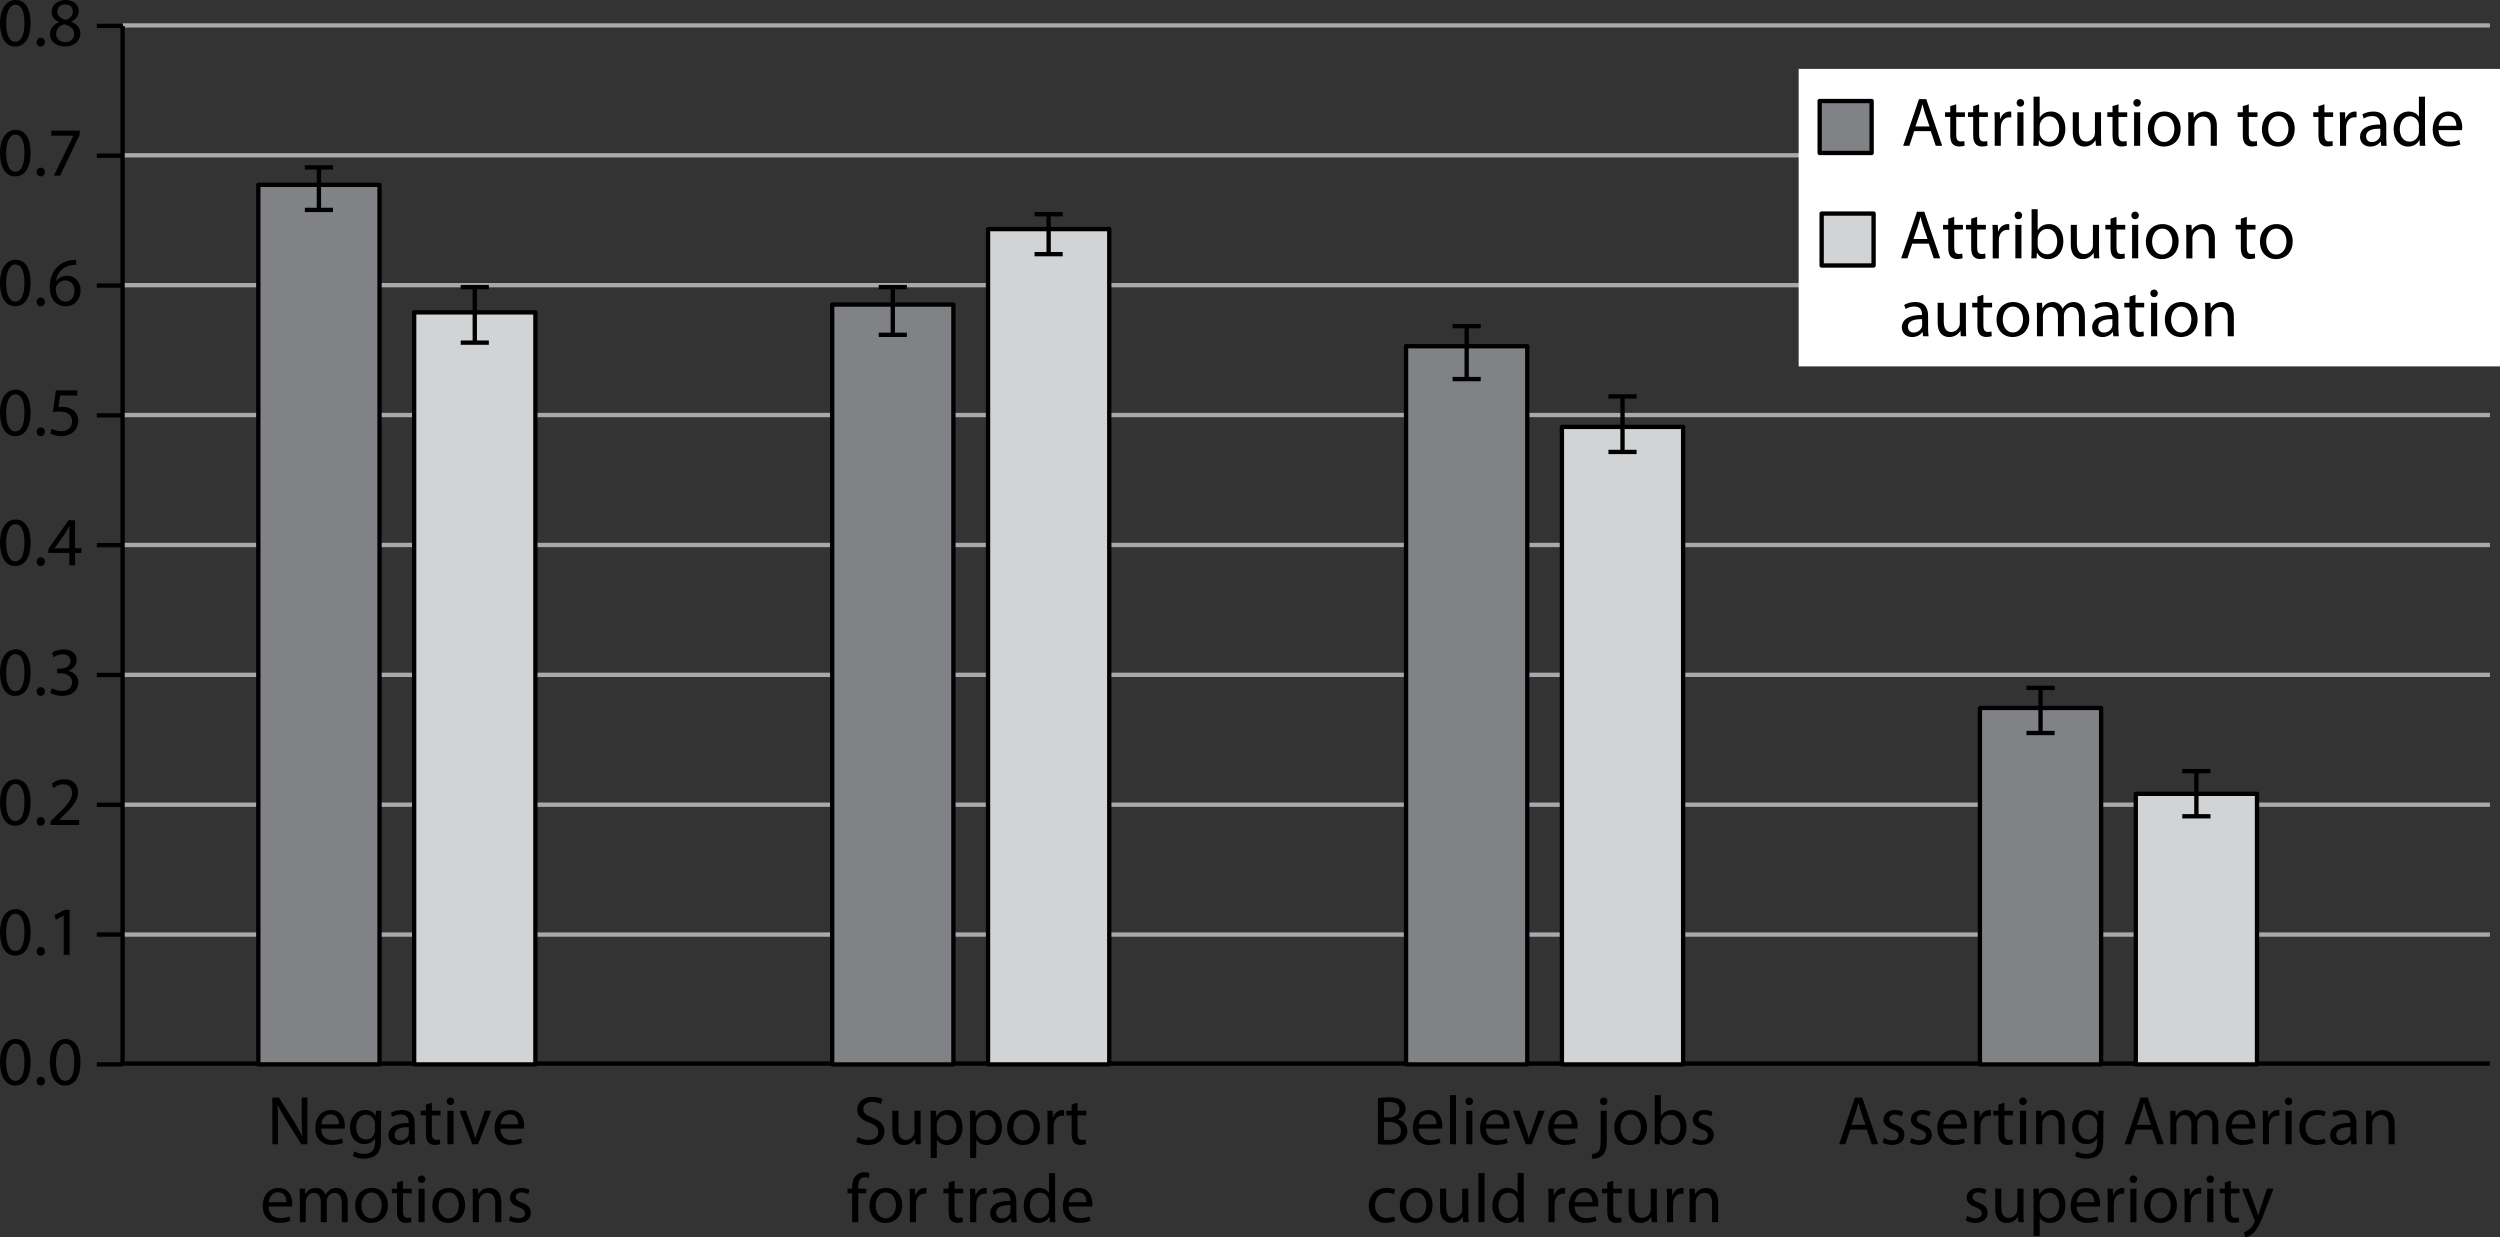 <svg xmlns="http://www.w3.org/2000/svg" xmlns:xlink="http://www.w3.org/1999/xlink" version="1.1" x="0px" y="0px" width="288.739px" height="142.916px" viewBox="0 0 288.739 142.916" enable-background="new 0 0 288.739 142.916" xml:space="preserve">
<rect x="0" y="0" width="288.739" height="142.916" fill="#333333" stroke="none"/>
<g id="wide" display="none">
</g>
<g id="text_column">
</g>
<g id="art">
	
		<line fill="none" stroke="#A7A9AC" stroke-width="0.5" stroke-linejoin="round" stroke-miterlimit="10" x1="14.182" y1="2.934" x2="287.573" y2="2.934"/>
	
		<line fill="none" stroke="#A7A9AC" stroke-width="0.5" stroke-linejoin="round" stroke-miterlimit="10" x1="14.182" y1="17.935" x2="287.573" y2="17.935"/>
	
		<line fill="none" stroke="#A7A9AC" stroke-width="0.5" stroke-linejoin="round" stroke-miterlimit="10" x1="14.182" y1="32.936" x2="287.573" y2="32.936"/>
	
		<line fill="none" stroke="#A7A9AC" stroke-width="0.5" stroke-linejoin="round" stroke-miterlimit="10" x1="14.182" y1="107.941" x2="287.573" y2="107.941"/>
	<rect x="207.738" y="7.957" fill="#FFFFFF" width="81.001" height="34.359"/>
	<g>
		<path d="M1.728,5.373C0.712,5.373,0.016,4.422,0,2.702C0,0.951,0.76,0,1.815,0c1.087,0,1.719,0.976,1.719,2.631    c0,1.767-0.664,2.742-1.799,2.742H1.728z M1.767,4.829c0.712,0,1.056-0.839,1.056-2.167c0-1.279-0.32-2.118-1.056-2.118    c-0.64,0-1.055,0.815-1.055,2.118c-0.016,1.352,0.4,2.167,1.047,2.167H1.767z"/>
		<path d="M4.696,5.373c-0.272,0-0.463-0.216-0.463-0.504c0-0.287,0.2-0.504,0.479-0.504s0.472,0.208,0.472,0.504    c0,0.288-0.192,0.504-0.479,0.504H4.696z"/>
		<path d="M7.575,0c1.007,0,1.519,0.624,1.519,1.279c0,0.439-0.224,0.92-0.864,1.216v0.023c0.648,0.256,1.048,0.72,1.048,1.344    c0,0.911-0.776,1.511-1.767,1.511c-1.087,0-1.743-0.64-1.743-1.399c0-0.655,0.392-1.127,1.023-1.399V2.551    C6.208,2.279,5.96,1.831,5.96,1.383C5.96,0.56,6.655,0,7.567,0H7.575z M7.527,4.861c0.632,0,1.04-0.392,1.04-0.928    c0-0.623-0.439-0.936-1.144-1.135C6.815,2.975,6.488,3.382,6.488,3.878c-0.024,0.52,0.375,0.983,1.031,0.983H7.527z M7.535,0.504    c-0.584,0-0.904,0.384-0.904,0.831c-0.008,0.521,0.392,0.8,0.992,0.96c0.448-0.152,0.792-0.472,0.792-0.943    c0-0.416-0.248-0.848-0.872-0.848H7.535z"/>
		<path d="M1.728,20.373c-1.016,0-1.711-0.951-1.728-2.671C0,15.951,0.76,15,1.815,15c1.087,0,1.719,0.976,1.719,2.631    c0,1.767-0.664,2.742-1.799,2.742H1.728z M1.767,19.829c0.712,0,1.056-0.839,1.056-2.167c0-1.279-0.32-2.118-1.056-2.118    c-0.64,0-1.055,0.815-1.055,2.118c-0.016,1.352,0.4,2.167,1.047,2.167H1.767z"/>
		<path d="M4.696,20.373c-0.272,0-0.463-0.216-0.463-0.504c0-0.287,0.2-0.504,0.479-0.504s0.472,0.208,0.472,0.504    c0,0.288-0.192,0.504-0.479,0.504H4.696z"/>
		<path d="M9.206,15.088v0.464l-2.263,4.733h-0.72l2.247-4.598v-0.016H5.928v-0.584H9.206z"/>
		<path d="M1.728,35.373c-1.016,0-1.711-0.951-1.728-2.671C0,30.951,0.76,30,1.815,30c1.087,0,1.719,0.976,1.719,2.631    c0,1.767-0.664,2.742-1.799,2.742H1.728z M1.767,34.829c0.712,0,1.056-0.839,1.056-2.167c0-1.279-0.32-2.118-1.056-2.118    c-0.64,0-1.055,0.815-1.055,2.118c-0.016,1.352,0.4,2.167,1.047,2.167H1.767z"/>
		<path d="M4.696,35.373c-0.272,0-0.463-0.216-0.463-0.504c0-0.287,0.2-0.504,0.479-0.504s0.472,0.208,0.472,0.504    c0,0.288-0.192,0.504-0.479,0.504H4.696z"/>
		<path d="M8.798,30.584c-0.144-0.008-0.328,0.008-0.528,0.04C7.159,30.8,6.583,31.6,6.464,32.463h0.016    c0.248-0.336,0.688-0.607,1.264-0.607c0.919,0,1.567,0.671,1.567,1.679c0,0.959-0.647,1.839-1.735,1.839    c-1.104,0-1.831-0.863-1.831-2.215c0-1.023,0.36-1.831,0.879-2.343c0.432-0.424,1.007-0.688,1.663-0.768    c0.208-0.032,0.384-0.04,0.512-0.04V30.584z M7.591,34.829c0.6,0,1.008-0.503,1.008-1.247c0-0.743-0.424-1.191-1.072-1.191    c-0.423,0-0.823,0.256-1.015,0.64c-0.04,0.08-0.072,0.176-0.072,0.304c0.008,0.855,0.408,1.495,1.144,1.495H7.591z"/>
		<path d="M1.728,50.373c-1.016,0-1.711-0.951-1.728-2.671C0,45.951,0.76,45,1.815,45c1.087,0,1.719,0.976,1.719,2.631    c0,1.767-0.664,2.742-1.799,2.742H1.728z M1.767,49.829c0.712,0,1.056-0.839,1.056-2.167c0-1.279-0.32-2.118-1.056-2.118    c-0.64,0-1.055,0.815-1.055,2.118c-0.016,1.352,0.4,2.167,1.047,2.167H1.767z"/>
		<path d="M4.696,50.373c-0.272,0-0.463-0.216-0.463-0.504c0-0.287,0.2-0.504,0.479-0.504s0.472,0.208,0.472,0.504    c0,0.288-0.192,0.504-0.479,0.504H4.696z"/>
		<path d="M8.934,45.68H6.951l-0.2,1.335c0.12-0.016,0.232-0.031,0.424-0.031c0.408,0,0.799,0.088,1.119,0.279    c0.408,0.224,0.744,0.68,0.744,1.335c0,1.016-0.808,1.775-1.935,1.775c-0.568,0-1.04-0.16-1.295-0.319l0.176-0.536    c0.216,0.128,0.64,0.288,1.12,0.288c0.655,0,1.231-0.432,1.223-1.136c0-0.663-0.456-1.144-1.487-1.144    c-0.304,0-0.536,0.024-0.728,0.057l0.336-2.495h2.486V45.68z"/>
		<path d="M1.728,65.373c-1.016,0-1.711-0.951-1.728-2.671C0,60.951,0.76,60,1.815,60c1.087,0,1.719,0.976,1.719,2.631    c0,1.767-0.664,2.742-1.799,2.742H1.728z M1.767,64.829c0.712,0,1.056-0.839,1.056-2.167c0-1.279-0.32-2.118-1.056-2.118    c-0.64,0-1.055,0.815-1.055,2.118c-0.016,1.352,0.4,2.167,1.047,2.167H1.767z"/>
		<path d="M4.696,65.373c-0.272,0-0.463-0.216-0.463-0.504c0-0.287,0.2-0.504,0.479-0.504s0.472,0.208,0.472,0.504    c0,0.288-0.192,0.504-0.479,0.504H4.696z"/>
		<path d="M8.007,65.285v-1.423H5.592v-0.456l2.318-3.318h0.76v3.23h0.728v0.544H8.67v1.423H8.007z M8.007,63.318v-1.735    c0-0.271,0.008-0.544,0.024-0.815H8.007c-0.16,0.304-0.288,0.527-0.432,0.768l-1.271,1.768v0.016H8.007z"/>
		<path d="M1.728,80.373c-1.016,0-1.711-0.951-1.728-2.671C0,75.951,0.76,75,1.815,75c1.087,0,1.719,0.976,1.719,2.631    c0,1.767-0.664,2.742-1.799,2.742H1.728z M1.767,79.829c0.712,0,1.056-0.839,1.056-2.167c0-1.279-0.32-2.118-1.056-2.118    c-0.64,0-1.055,0.815-1.055,2.118c-0.016,1.352,0.4,2.167,1.047,2.167H1.767z"/>
		<path d="M4.696,80.373c-0.272,0-0.463-0.216-0.463-0.504c0-0.287,0.2-0.504,0.479-0.504s0.472,0.208,0.472,0.504    c0,0.288-0.192,0.504-0.479,0.504H4.696z"/>
		<path d="M6,79.485c0.2,0.12,0.655,0.32,1.151,0.32c0.896,0,1.183-0.568,1.175-1.008c-0.008-0.728-0.664-1.039-1.343-1.039H6.592    V77.23h0.392c0.512,0,1.159-0.264,1.159-0.879c0-0.416-0.264-0.784-0.911-0.784c-0.416,0-0.816,0.185-1.04,0.344L6,75.399    C6.28,75.2,6.808,75,7.367,75c1.023,0,1.487,0.607,1.487,1.239c0,0.544-0.328,1-0.959,1.231v0.016    c0.64,0.12,1.159,0.6,1.159,1.328c0,0.831-0.656,1.559-1.895,1.559c-0.583,0-1.095-0.184-1.351-0.352L6,79.485z"/>
		<path d="M1.728,95.373c-1.016,0-1.711-0.951-1.728-2.671C0,90.951,0.76,90,1.815,90c1.087,0,1.719,0.976,1.719,2.631    c0,1.767-0.664,2.742-1.799,2.742H1.728z M1.767,94.829c0.712,0,1.056-0.839,1.056-2.167c0-1.279-0.32-2.118-1.056-2.118    c-0.64,0-1.055,0.815-1.055,2.118c-0.016,1.352,0.4,2.167,1.047,2.167H1.767z"/>
		<path d="M4.696,95.373c-0.272,0-0.463-0.216-0.463-0.504c0-0.287,0.2-0.504,0.479-0.504s0.472,0.208,0.472,0.504    c0,0.288-0.192,0.504-0.479,0.504H4.696z"/>
		<path d="M5.832,95.285v-0.432l0.552-0.536c1.327-1.263,1.935-1.935,1.935-2.718c0-0.528-0.248-1.016-1.023-1.016    c-0.472,0-0.863,0.239-1.103,0.439l-0.224-0.496C6.32,90.232,6.839,90,7.439,90c1.111,0,1.583,0.768,1.583,1.512    c0,0.959-0.696,1.734-1.791,2.79l-0.408,0.384v0.016H9.15v0.584H5.832z"/>
		<path d="M1.728,110.373c-1.016,0-1.711-0.951-1.728-2.671C0,105.951,0.76,105,1.815,105c1.087,0,1.719,0.976,1.719,2.631    c0,1.767-0.664,2.742-1.799,2.742H1.728z M1.767,109.829c0.712,0,1.056-0.839,1.056-2.167c0-1.279-0.32-2.118-1.056-2.118    c-0.64,0-1.055,0.815-1.055,2.118c-0.016,1.352,0.4,2.167,1.047,2.167H1.767z"/>
		<path d="M4.696,110.373c-0.272,0-0.463-0.216-0.463-0.504c0-0.287,0.2-0.504,0.479-0.504s0.472,0.208,0.472,0.504    c0,0.288-0.192,0.504-0.479,0.504H4.696z"/>
		<path d="M7.359,105.744H7.343l-0.904,0.487l-0.136-0.536l1.135-0.607h0.6v5.197H7.359V105.744z"/>
		<path d="M1.728,125.373c-1.016,0-1.711-0.951-1.728-2.671C0,120.951,0.76,120,1.815,120c1.087,0,1.719,0.976,1.719,2.631    c0,1.767-0.664,2.742-1.799,2.742H1.728z M1.767,124.829c0.712,0,1.056-0.839,1.056-2.167c0-1.279-0.32-2.118-1.056-2.118    c-0.64,0-1.055,0.815-1.055,2.118c-0.016,1.352,0.4,2.167,1.047,2.167H1.767z"/>
		<path d="M4.696,125.373c-0.272,0-0.463-0.216-0.463-0.504c0-0.287,0.2-0.504,0.479-0.504s0.472,0.208,0.472,0.504    c0,0.288-0.192,0.504-0.479,0.504H4.696z"/>
		<path d="M7.487,125.373c-1.016,0-1.711-0.951-1.728-2.671c0-1.751,0.76-2.702,1.815-2.702c1.087,0,1.719,0.976,1.719,2.631    c0,1.767-0.664,2.742-1.799,2.742H7.487z M7.527,124.829c0.712,0,1.056-0.839,1.056-2.167c0-1.279-0.32-2.118-1.056-2.118    c-0.64,0-1.055,0.815-1.055,2.118c-0.016,1.352,0.4,2.167,1.047,2.167H7.527z"/>
	</g>
	
		<line fill="none" stroke="#A7A9AC" stroke-width="0.5" stroke-linejoin="round" stroke-miterlimit="10" x1="14.182" y1="47.937" x2="287.573" y2="47.937"/>
	
		<line fill="none" stroke="#A7A9AC" stroke-width="0.5" stroke-linejoin="round" stroke-miterlimit="10" x1="14.182" y1="77.939" x2="287.573" y2="77.939"/>
	
		<line fill="none" stroke="#A7A9AC" stroke-width="0.5" stroke-linejoin="round" stroke-miterlimit="10" x1="14.182" y1="92.94" x2="287.573" y2="92.94"/>
	
		<line fill="none" stroke="#A7A9AC" stroke-width="0.5" stroke-linejoin="round" stroke-miterlimit="10" x1="14.182" y1="62.938" x2="287.573" y2="62.938"/>
	
		<line fill="none" stroke="#000000" stroke-width="0.5" stroke-linejoin="round" stroke-miterlimit="10" x1="14.182" y1="122.84" x2="287.573" y2="122.84"/>
	
		<line fill="none" stroke="#000000" stroke-width="0.5" stroke-linejoin="round" stroke-miterlimit="10" x1="14.157" y1="122.934" x2="14.157" y2="2.994"/>
	<g>
		<path d="M31.454,132.157v-5.389h0.768l1.719,2.727c0.392,0.632,0.711,1.199,0.959,1.751l0.024-0.008    c-0.064-0.72-0.08-1.375-0.08-2.207v-2.263H35.5v5.389h-0.703l-1.711-2.734c-0.376-0.6-0.736-1.215-1-1.799l-0.024,0.008    c0.04,0.68,0.048,1.327,0.048,2.223v2.303H31.454z"/>
		<path d="M37.093,130.35c0.016,0.943,0.616,1.335,1.319,1.335c0.504,0,0.815-0.088,1.071-0.2l0.128,0.503    c-0.248,0.112-0.68,0.248-1.295,0.248c-1.184,0-1.903-0.792-1.903-1.951c0-1.167,0.696-2.087,1.823-2.087    c1.263,0,1.591,1.112,1.591,1.823c0,0.144-0.008,0.248-0.024,0.328H37.093z M39.148,129.847c0.008-0.448-0.184-1.144-0.967-1.144    c-0.72,0-1.023,0.656-1.08,1.144H39.148z"/>
		<path d="M44.012,131.589c0,0.896-0.184,1.432-0.552,1.775c-0.384,0.344-0.928,0.463-1.416,0.463c-0.463,0-0.975-0.112-1.287-0.32    l0.176-0.543c0.256,0.168,0.656,0.312,1.135,0.312c0.72,0,1.248-0.376,1.248-1.359v-0.424H43.3    c-0.208,0.36-0.631,0.647-1.231,0.647c-0.959,0-1.647-0.815-1.647-1.895c0-1.311,0.855-2.047,1.751-2.047    c0.672,0,1.032,0.344,1.208,0.672h0.016l0.024-0.583h0.624c-0.024,0.271-0.032,0.591-0.032,1.055V131.589z M43.309,129.807    c0-0.112-0.008-0.216-0.04-0.312c-0.128-0.416-0.464-0.751-0.983-0.751c-0.672,0-1.151,0.568-1.151,1.471    c0,0.751,0.392,1.391,1.143,1.391c0.44,0,0.832-0.272,0.976-0.728c0.04-0.112,0.056-0.248,0.056-0.376V129.807z"/>
		<path d="M47.9,131.23c0,0.335,0.016,0.664,0.056,0.927h-0.632l-0.064-0.488h-0.024c-0.208,0.304-0.631,0.576-1.183,0.576    c-0.784,0-1.184-0.552-1.184-1.111c0-0.936,0.832-1.447,2.327-1.439v-0.08c0-0.32-0.088-0.904-0.879-0.896    c-0.368,0-0.744,0.104-1.016,0.288l-0.16-0.472c0.32-0.2,0.792-0.336,1.279-0.336c1.191,0,1.479,0.808,1.479,1.583V131.23z     M47.212,130.182c-0.768-0.016-1.639,0.12-1.639,0.872c0,0.464,0.304,0.672,0.656,0.672c0.512,0,0.839-0.32,0.951-0.648    c0.024-0.072,0.032-0.152,0.032-0.224V130.182z"/>
		<path d="M49.877,127.36v0.928h1.007v0.536h-1.007v2.079c0,0.48,0.136,0.751,0.528,0.751c0.192,0,0.304-0.016,0.408-0.048    l0.032,0.536c-0.136,0.048-0.352,0.096-0.624,0.096c-0.328,0-0.591-0.112-0.759-0.296c-0.192-0.216-0.272-0.56-0.272-1.016v-2.103    h-0.6v-0.536h0.6v-0.712L49.877,127.36z"/>
		<path d="M52.013,127.632c-0.256,0-0.424-0.2-0.424-0.432c0-0.248,0.176-0.439,0.44-0.439c0.256,0,0.432,0.192,0.432,0.439    c0,0.232-0.168,0.432-0.44,0.432H52.013z M51.677,132.157v-3.87h0.704v3.87H51.677z"/>
		<path d="M53.821,128.288l0.76,2.167c0.128,0.36,0.232,0.68,0.312,1h0.024c0.088-0.32,0.2-0.64,0.328-1l0.751-2.167h0.736    l-1.52,3.87h-0.671l-1.471-3.87H53.821z"/>
		<path d="M57.797,130.35c0.016,0.943,0.616,1.335,1.319,1.335c0.504,0,0.815-0.088,1.071-0.2l0.128,0.503    c-0.248,0.112-0.68,0.248-1.295,0.248c-1.184,0-1.903-0.792-1.903-1.951c0-1.167,0.696-2.087,1.823-2.087    c1.263,0,1.591,1.112,1.591,1.823c0,0.144-0.008,0.248-0.024,0.328H57.797z M59.852,129.847c0.008-0.448-0.184-1.144-0.967-1.144    c-0.72,0-1.023,0.656-1.08,1.144H59.852z"/>
		<path d="M31.022,139.35c0.016,0.943,0.616,1.335,1.319,1.335c0.504,0,0.815-0.088,1.071-0.2l0.128,0.503    c-0.248,0.112-0.68,0.248-1.295,0.248c-1.183,0-1.903-0.792-1.903-1.951c0-1.167,0.696-2.087,1.823-2.087    c1.263,0,1.591,1.112,1.591,1.823c0,0.144-0.008,0.248-0.024,0.328H31.022z M33.077,138.846c0.008-0.448-0.184-1.144-0.968-1.144    c-0.72,0-1.023,0.656-1.079,1.144H33.077z"/>
		<path d="M34.63,138.334c0-0.408-0.016-0.728-0.032-1.047h0.615l0.032,0.624h0.024c0.216-0.368,0.576-0.712,1.224-0.712    c0.52,0,0.919,0.32,1.087,0.776h0.016c0.12-0.224,0.28-0.384,0.439-0.504c0.232-0.176,0.48-0.272,0.848-0.272    c0.52,0,1.279,0.336,1.279,1.679v2.279h-0.688v-2.191c0-0.751-0.28-1.191-0.84-1.191c-0.408,0-0.711,0.296-0.839,0.632    c-0.032,0.104-0.056,0.232-0.056,0.352v2.399h-0.688v-2.327c0-0.616-0.272-1.056-0.808-1.056c-0.432,0-0.76,0.352-0.872,0.704    c-0.04,0.104-0.056,0.224-0.056,0.344v2.334H34.63V138.334z"/>
		<path d="M42.877,141.245c-1.04,0-1.855-0.768-1.855-1.991c0-1.295,0.855-2.055,1.919-2.055c1.111,0,1.863,0.808,1.863,1.983    c0,1.439-1,2.063-1.919,2.063H42.877z M42.909,140.717c0.671,0,1.175-0.631,1.175-1.511c0-0.656-0.328-1.479-1.159-1.479    c-0.824,0-1.184,0.768-1.184,1.503c0,0.847,0.479,1.487,1.159,1.487H42.909z"/>
		<path d="M46.541,136.36v0.927h1.007v0.536h-1.007v2.079c0,0.48,0.136,0.751,0.528,0.751c0.192,0,0.304-0.016,0.408-0.048    l0.032,0.536c-0.136,0.048-0.352,0.096-0.624,0.096c-0.328,0-0.591-0.112-0.759-0.296c-0.192-0.216-0.272-0.56-0.272-1.016v-2.103    h-0.6v-0.536h0.6v-0.712L46.541,136.36z"/>
		<path d="M48.677,136.631c-0.256,0-0.424-0.2-0.424-0.432c0-0.248,0.176-0.439,0.44-0.439c0.256,0,0.432,0.192,0.432,0.439    c0,0.232-0.168,0.432-0.44,0.432H48.677z M48.341,141.157v-3.87h0.704v3.87H48.341z"/>
		<path d="M51.789,141.245c-1.039,0-1.855-0.768-1.855-1.991c0-1.295,0.855-2.055,1.919-2.055c1.111,0,1.863,0.808,1.863,1.983    c0,1.439-1,2.063-1.919,2.063H51.789z M51.821,140.717c0.671,0,1.175-0.631,1.175-1.511c0-0.656-0.328-1.479-1.16-1.479    c-0.823,0-1.183,0.768-1.183,1.503c0,0.847,0.48,1.487,1.159,1.487H51.821z"/>
		<path d="M54.605,138.334c0-0.408-0.008-0.728-0.032-1.047h0.624l0.04,0.631h0.016c0.192-0.36,0.64-0.72,1.279-0.72    c0.536,0,1.367,0.32,1.367,1.647v2.311h-0.704v-2.231c0-0.624-0.232-1.151-0.896-1.151c-0.456,0-0.815,0.328-0.943,0.72    c-0.032,0.088-0.048,0.216-0.048,0.328v2.334h-0.704V138.334z"/>
		<path d="M58.95,140.437c0.216,0.128,0.583,0.272,0.936,0.272c0.503,0,0.744-0.248,0.744-0.576c0-0.336-0.2-0.512-0.712-0.704    c-0.704-0.256-1.031-0.64-1.031-1.095c0-0.624,0.512-1.136,1.335-1.136c0.392,0,0.735,0.104,0.943,0.24l-0.168,0.503    c-0.152-0.088-0.432-0.224-0.792-0.224c-0.416,0-0.64,0.24-0.64,0.527c0,0.32,0.224,0.464,0.728,0.664    c0.664,0.248,1.015,0.583,1.015,1.159c0,0.688-0.536,1.167-1.439,1.167c-0.424,0-0.815-0.112-1.087-0.272L58.95,140.437z"/>
	</g>
	
		<rect x="210.392" y="24.667" fill="#D1D3D4" stroke="#000000" stroke-width="0.5" stroke-linejoin="round" stroke-miterlimit="10" width="6" height="5.999"/>
	<g>
		<path d="M221.084,15.145l-0.559,1.695h-0.721l1.832-5.389h0.84l1.838,5.389h-0.743l-0.575-1.695H221.084z M222.852,14.602    l-0.535-1.551c-0.112-0.352-0.192-0.671-0.272-0.983h-0.024c-0.071,0.312-0.159,0.647-0.264,0.976l-0.527,1.559H222.852z"/>
		<path d="M225.933,12.043v0.927h1.007v0.536h-1.007v2.079c0,0.48,0.136,0.751,0.528,0.751c0.191,0,0.303-0.016,0.407-0.048    l0.032,0.536c-0.137,0.048-0.352,0.096-0.624,0.096c-0.327,0-0.591-0.112-0.759-0.296c-0.192-0.216-0.272-0.56-0.272-1.016v-2.103    h-0.6V12.97h0.6v-0.711L225.933,12.043z"/>
		<path d="M228.581,12.043v0.927h1.008v0.536h-1.008v2.079c0,0.48,0.137,0.751,0.528,0.751c0.192,0,0.304-0.016,0.407-0.048    l0.033,0.536c-0.137,0.048-0.353,0.096-0.625,0.096c-0.327,0-0.592-0.112-0.759-0.296c-0.192-0.216-0.272-0.56-0.272-1.016v-2.103    h-0.6V12.97h0.6v-0.711L228.581,12.043z"/>
		<path d="M230.381,14.178c0-0.456-0.008-0.848-0.031-1.208h0.615l0.031,0.76h0.024c0.177-0.52,0.608-0.848,1.079-0.848    c0.072,0,0.129,0.008,0.192,0.016v0.664c-0.071-0.008-0.144-0.016-0.239-0.016c-0.496,0-0.848,0.375-0.943,0.896    c-0.017,0.104-0.025,0.216-0.025,0.328v2.071h-0.703V14.178z"/>
		<path d="M233.333,12.315c-0.256,0-0.424-0.2-0.424-0.432c0-0.248,0.177-0.44,0.44-0.44c0.256,0,0.432,0.192,0.432,0.44    c0,0.231-0.168,0.432-0.439,0.432H233.333z M232.998,16.84v-3.87h0.704v3.87H232.998z"/>
		<path d="M234.87,11.164h0.703v2.422h0.016c0.248-0.432,0.696-0.704,1.32-0.704c0.959,0,1.631,0.8,1.631,1.967    c0,1.391-0.88,2.079-1.743,2.079c-0.56,0-0.999-0.216-1.296-0.728h-0.016l-0.04,0.64h-0.607c0.024-0.264,0.032-0.656,0.032-1    V11.164z M235.573,15.289c0,0.088,0.008,0.176,0.023,0.256c0.137,0.488,0.553,0.824,1.057,0.824c0.743,0,1.175-0.6,1.175-1.487    c0-0.784-0.399-1.447-1.151-1.447c-0.479,0-0.928,0.336-1.063,0.864c-0.024,0.088-0.04,0.184-0.04,0.296V15.289z"/>
		<path d="M242.66,15.777c0,0.408,0.009,0.76,0.032,1.063h-0.623l-0.041-0.632h-0.016c-0.176,0.312-0.592,0.72-1.279,0.72    c-0.607,0-1.336-0.344-1.336-1.695V12.97h0.704v2.135c0,0.735,0.231,1.239,0.864,1.239c0.471,0,0.799-0.328,0.927-0.648    c0.04-0.096,0.063-0.224,0.063-0.359V12.97h0.704V15.777z"/>
		<path d="M244.676,12.043v0.927h1.008v0.536h-1.008v2.079c0,0.48,0.137,0.751,0.528,0.751c0.192,0,0.304-0.016,0.407-0.048    l0.033,0.536c-0.137,0.048-0.353,0.096-0.625,0.096c-0.327,0-0.592-0.112-0.759-0.296c-0.192-0.216-0.272-0.56-0.272-1.016v-2.103    h-0.6V12.97h0.6v-0.711L244.676,12.043z"/>
		<path d="M246.813,12.315c-0.256,0-0.424-0.2-0.424-0.432c0-0.248,0.176-0.44,0.439-0.44c0.256,0,0.432,0.192,0.432,0.44    c0,0.231-0.168,0.432-0.439,0.432H246.813z M246.477,16.84v-3.87h0.703v3.87H246.477z"/>
		<path d="M249.924,16.928c-1.039,0-1.855-0.768-1.855-1.991c0-1.295,0.855-2.055,1.92-2.055c1.111,0,1.863,0.808,1.863,1.983    c0,1.439-1,2.063-1.92,2.063H249.924z M249.957,16.4c0.671,0,1.175-0.631,1.175-1.511c0-0.655-0.328-1.479-1.158-1.479    c-0.824,0-1.184,0.768-1.184,1.503c0,0.847,0.479,1.487,1.158,1.487H249.957z"/>
		<path d="M252.741,14.018c0-0.408-0.008-0.728-0.031-1.048h0.623l0.04,0.632h0.017c0.191-0.36,0.639-0.72,1.279-0.72    c0.535,0,1.367,0.32,1.367,1.647v2.311h-0.705v-2.231c0-0.624-0.23-1.151-0.895-1.151c-0.455,0-0.815,0.328-0.943,0.72    c-0.032,0.088-0.049,0.216-0.049,0.328v2.335h-0.703V14.018z"/>
		<path d="M259.725,12.043v0.927h1.006v0.536h-1.006v2.079c0,0.48,0.135,0.751,0.527,0.751c0.191,0,0.303-0.016,0.408-0.048    l0.031,0.536c-0.137,0.048-0.352,0.096-0.623,0.096c-0.328,0-0.592-0.112-0.76-0.296c-0.193-0.216-0.273-0.56-0.273-1.016v-2.103    h-0.6V12.97h0.6v-0.711L259.725,12.043z"/>
		<path d="M263.1,16.928c-1.039,0-1.855-0.768-1.855-1.991c0-1.295,0.855-2.055,1.92-2.055c1.111,0,1.863,0.808,1.863,1.983    c0,1.439-1,2.063-1.92,2.063H263.1z M263.131,16.4c0.672,0,1.176-0.631,1.176-1.511c0-0.655-0.328-1.479-1.158-1.479    c-0.824,0-1.184,0.768-1.184,1.503c0,0.847,0.479,1.487,1.158,1.487H263.131z"/>
		<path d="M268.461,12.043v0.927h1.006v0.536h-1.006v2.079c0,0.48,0.135,0.751,0.527,0.751c0.191,0,0.303-0.016,0.408-0.048    l0.031,0.536c-0.137,0.048-0.352,0.096-0.623,0.096c-0.328,0-0.592-0.112-0.76-0.296c-0.193-0.216-0.273-0.56-0.273-1.016v-2.103    h-0.6V12.97h0.6v-0.711L268.461,12.043z"/>
		<path d="M270.26,14.178c0-0.456-0.008-0.848-0.031-1.208h0.615l0.031,0.76h0.025c0.176-0.52,0.607-0.848,1.078-0.848    c0.072,0,0.129,0.008,0.193,0.016v0.664c-0.072-0.008-0.145-0.016-0.24-0.016c-0.496,0-0.848,0.375-0.943,0.896    c-0.018,0.104-0.025,0.216-0.025,0.328v2.071h-0.703V14.178z"/>
		<path d="M275.604,15.913c0,0.336,0.016,0.664,0.055,0.928h-0.631l-0.064-0.488h-0.023c-0.209,0.304-0.633,0.576-1.184,0.576    c-0.783,0-1.184-0.552-1.184-1.111c0-0.936,0.832-1.447,2.326-1.439v-0.08c0-0.32-0.088-0.904-0.879-0.896    c-0.367,0-0.744,0.104-1.016,0.288l-0.16-0.472c0.32-0.2,0.793-0.336,1.279-0.336c1.191,0,1.48,0.808,1.48,1.583V15.913z     M274.917,14.865c-0.768-0.016-1.641,0.12-1.641,0.872c0,0.464,0.305,0.672,0.656,0.672c0.512,0,0.84-0.32,0.951-0.648    c0.023-0.072,0.033-0.152,0.033-0.224V14.865z"/>
		<path d="M280.075,11.164v4.677c0,0.344,0.008,0.736,0.033,1h-0.633l-0.031-0.672h-0.016c-0.217,0.432-0.68,0.76-1.312,0.76    c-0.936,0-1.662-0.792-1.662-1.967c-0.008-1.295,0.799-2.079,1.734-2.079c0.6,0,1,0.28,1.168,0.584h0.016v-2.303H280.075z     M279.372,14.545c0-0.096-0.008-0.208-0.031-0.304c-0.105-0.439-0.488-0.808-1.016-0.808c-0.729,0-1.16,0.64-1.16,1.487    c0,0.792,0.393,1.439,1.145,1.439c0.471,0,0.902-0.32,1.031-0.848c0.023-0.088,0.031-0.184,0.031-0.296V14.545z"/>
		<path d="M281.645,15.033c0.016,0.944,0.615,1.335,1.318,1.335c0.504,0,0.816-0.088,1.072-0.2l0.127,0.504    c-0.248,0.112-0.68,0.248-1.295,0.248c-1.184,0-1.902-0.792-1.902-1.951c0-1.167,0.695-2.087,1.822-2.087    c1.264,0,1.592,1.111,1.592,1.823c0,0.144-0.008,0.248-0.023,0.328H281.645z M283.7,14.53c0.008-0.448-0.184-1.144-0.967-1.144    c-0.721,0-1.023,0.656-1.08,1.144H283.7z"/>
	</g>
	
		<rect x="210.164" y="11.667" fill="#808285" stroke="#000000" stroke-width="0.5" stroke-linejoin="round" stroke-miterlimit="10" width="6" height="6"/>
	<g>
		<path d="M220.855,28.145l-0.56,1.695h-0.72l1.831-5.389h0.839l1.839,5.389h-0.743l-0.576-1.695H220.855z M222.622,27.602    l-0.535-1.551c-0.112-0.352-0.192-0.671-0.272-0.983h-0.023c-0.072,0.312-0.16,0.647-0.265,0.976l-0.527,1.559H222.622z"/>
		<path d="M225.703,25.043v0.927h1.007v0.536h-1.007v2.079c0,0.48,0.136,0.751,0.527,0.751c0.191,0,0.304-0.016,0.408-0.048    l0.031,0.536c-0.136,0.048-0.352,0.096-0.623,0.096c-0.328,0-0.592-0.112-0.76-0.296c-0.192-0.216-0.272-0.56-0.272-1.016v-2.103    h-0.6V25.97h0.6v-0.711L225.703,25.043z"/>
		<path d="M228.351,25.043v0.927h1.007v0.536h-1.007v2.079c0,0.48,0.136,0.751,0.527,0.751c0.191,0,0.304-0.016,0.408-0.048    l0.031,0.536c-0.136,0.048-0.352,0.096-0.623,0.096c-0.328,0-0.592-0.112-0.76-0.296c-0.192-0.216-0.272-0.56-0.272-1.016v-2.103    h-0.6V25.97h0.6v-0.711L228.351,25.043z"/>
		<path d="M230.152,27.178c0-0.456-0.008-0.848-0.032-1.208h0.615l0.032,0.76h0.024c0.176-0.52,0.607-0.848,1.079-0.848    c0.072,0,0.128,0.008,0.191,0.016v0.664c-0.071-0.008-0.144-0.016-0.239-0.016c-0.496,0-0.848,0.375-0.943,0.896    c-0.017,0.104-0.024,0.216-0.024,0.328v2.071h-0.703V27.178z"/>
		<path d="M233.103,25.315c-0.256,0-0.424-0.2-0.424-0.432c0-0.248,0.176-0.44,0.439-0.44c0.256,0,0.432,0.192,0.432,0.44    c0,0.231-0.168,0.432-0.439,0.432H233.103z M232.767,29.84v-3.87h0.703v3.87H232.767z"/>
		<path d="M234.639,24.164h0.703v2.422h0.017c0.247-0.432,0.695-0.704,1.318-0.704c0.96,0,1.632,0.8,1.632,1.967    c0,1.391-0.88,2.079-1.743,2.079c-0.56,0-1-0.216-1.295-0.728h-0.017l-0.04,0.64h-0.607c0.023-0.264,0.032-0.656,0.032-1V24.164z     M235.342,28.289c0,0.088,0.008,0.176,0.024,0.256c0.136,0.488,0.552,0.824,1.055,0.824c0.744,0,1.176-0.6,1.176-1.487    c0-0.784-0.399-1.447-1.151-1.447c-0.479,0-0.928,0.336-1.063,0.864c-0.023,0.088-0.04,0.184-0.04,0.296V28.289z"/>
		<path d="M242.429,28.777c0,0.408,0.008,0.76,0.031,1.063h-0.623l-0.04-0.632h-0.017c-0.176,0.312-0.591,0.72-1.279,0.72    c-0.607,0-1.335-0.344-1.335-1.695V25.97h0.704v2.135c0,0.735,0.231,1.239,0.863,1.239c0.472,0,0.8-0.328,0.928-0.648    c0.04-0.096,0.063-0.224,0.063-0.359V25.97h0.704V28.777z"/>
		<path d="M244.447,25.043v0.927h1.007v0.536h-1.007v2.079c0,0.48,0.136,0.751,0.527,0.751c0.191,0,0.304-0.016,0.408-0.048    l0.031,0.536c-0.136,0.048-0.352,0.096-0.623,0.096c-0.328,0-0.592-0.112-0.76-0.296c-0.192-0.216-0.272-0.56-0.272-1.016v-2.103    h-0.6V25.97h0.6v-0.711L244.447,25.043z"/>
		<path d="M246.583,25.315c-0.256,0-0.424-0.2-0.424-0.432c0-0.248,0.176-0.44,0.439-0.44c0.256,0,0.432,0.192,0.432,0.44    c0,0.231-0.168,0.432-0.439,0.432H246.583z M246.248,29.84v-3.87h0.703v3.87H246.248z"/>
		<path d="M249.694,29.928c-1.04,0-1.855-0.768-1.855-1.991c0-1.295,0.855-2.055,1.919-2.055c1.111,0,1.863,0.808,1.863,1.983    c0,1.439-1,2.063-1.919,2.063H249.694z M249.725,29.4c0.672,0,1.176-0.631,1.176-1.511c0-0.655-0.328-1.479-1.159-1.479    c-0.824,0-1.184,0.768-1.184,1.503c0,0.847,0.479,1.487,1.159,1.487H249.725z"/>
		<path d="M252.511,27.018c0-0.408-0.008-0.728-0.032-1.048h0.624l0.039,0.632h0.017c0.191-0.36,0.64-0.72,1.279-0.72    c0.535,0,1.367,0.32,1.367,1.647v2.311h-0.704v-2.231c0-0.624-0.231-1.151-0.896-1.151c-0.455,0-0.815,0.328-0.943,0.72    c-0.031,0.088-0.048,0.216-0.048,0.328v2.335h-0.703V27.018z"/>
		<path d="M259.495,25.043v0.927h1.007v0.536h-1.007v2.079c0,0.48,0.136,0.751,0.527,0.751c0.191,0,0.304-0.016,0.407-0.048    l0.032,0.536c-0.136,0.048-0.352,0.096-0.623,0.096c-0.328,0-0.592-0.112-0.76-0.296c-0.192-0.216-0.272-0.56-0.272-1.016v-2.103    h-0.6V25.97h0.6v-0.711L259.495,25.043z"/>
		<path d="M262.87,29.928c-1.04,0-1.855-0.768-1.855-1.991c0-1.295,0.855-2.055,1.919-2.055c1.111,0,1.863,0.808,1.863,1.983    c0,1.439-1,2.063-1.919,2.063H262.87z M262.901,29.4c0.672,0,1.176-0.631,1.176-1.511c0-0.655-0.328-1.479-1.159-1.479    c-0.824,0-1.184,0.768-1.184,1.503c0,0.847,0.479,1.487,1.159,1.487H262.901z"/>
		<path d="M222.686,37.913c0,0.336,0.016,0.664,0.056,0.928h-0.632l-0.063-0.488h-0.024c-0.208,0.304-0.632,0.576-1.184,0.576    c-0.783,0-1.183-0.552-1.183-1.111c0-0.936,0.831-1.447,2.326-1.439v-0.08c0-0.32-0.088-0.904-0.879-0.896    c-0.368,0-0.744,0.104-1.016,0.288l-0.16-0.472c0.319-0.2,0.791-0.336,1.279-0.336c1.191,0,1.479,0.808,1.479,1.583V37.913z     M221.998,36.865c-0.768-0.016-1.639,0.12-1.639,0.872c0,0.464,0.304,0.672,0.655,0.672c0.512,0,0.84-0.32,0.952-0.648    c0.023-0.072,0.031-0.152,0.031-0.224V36.865z"/>
		<path d="M227.054,37.777c0,0.408,0.008,0.76,0.031,1.063h-0.623l-0.04-0.632h-0.017c-0.176,0.312-0.591,0.72-1.279,0.72    c-0.607,0-1.335-0.344-1.335-1.695V34.97h0.704v2.135c0,0.735,0.231,1.239,0.863,1.239c0.472,0,0.8-0.328,0.928-0.648    c0.04-0.096,0.063-0.224,0.063-0.359V34.97h0.704V37.777z"/>
		<path d="M229.071,34.043v0.927h1.007v0.536h-1.007v2.079c0,0.48,0.136,0.751,0.527,0.751c0.191,0,0.304-0.016,0.407-0.048    l0.032,0.536c-0.136,0.048-0.352,0.096-0.623,0.096c-0.328,0-0.592-0.112-0.76-0.296c-0.192-0.216-0.272-0.56-0.272-1.016v-2.103    h-0.6V34.97h0.6v-0.711L229.071,34.043z"/>
		<path d="M232.447,38.928c-1.04,0-1.855-0.768-1.855-1.991c0-1.295,0.855-2.055,1.919-2.055c1.111,0,1.863,0.808,1.863,1.983    c0,1.439-1,2.063-1.919,2.063H232.447z M232.478,38.4c0.672,0,1.176-0.631,1.176-1.511c0-0.655-0.328-1.479-1.159-1.479    c-0.824,0-1.184,0.768-1.184,1.503c0,0.847,0.479,1.487,1.159,1.487H232.478z"/>
		<path d="M235.263,36.018c0-0.408-0.017-0.728-0.032-1.048h0.615l0.032,0.624h0.024c0.216-0.368,0.575-0.712,1.223-0.712    c0.521,0,0.92,0.32,1.088,0.776h0.016c0.12-0.224,0.28-0.384,0.44-0.504c0.231-0.176,0.479-0.272,0.847-0.272    c0.521,0,1.279,0.336,1.279,1.679v2.279h-0.688v-2.191c0-0.751-0.279-1.191-0.839-1.191c-0.408,0-0.712,0.296-0.84,0.632    c-0.032,0.104-0.056,0.232-0.056,0.352v2.398h-0.688v-2.327c0-0.616-0.271-1.056-0.807-1.056c-0.433,0-0.76,0.352-0.872,0.704    c-0.04,0.104-0.056,0.224-0.056,0.344v2.335h-0.688V36.018z"/>
		<path d="M244.662,37.913c0,0.336,0.016,0.664,0.056,0.928h-0.632l-0.063-0.488h-0.024c-0.208,0.304-0.632,0.576-1.184,0.576    c-0.783,0-1.183-0.552-1.183-1.111c0-0.936,0.831-1.447,2.326-1.439v-0.08c0-0.32-0.088-0.904-0.88-0.896    c-0.367,0-0.743,0.104-1.015,0.288l-0.16-0.472c0.319-0.2,0.792-0.336,1.279-0.336c1.191,0,1.479,0.808,1.479,1.583V37.913z     M243.974,36.865c-0.768-0.016-1.64,0.12-1.64,0.872c0,0.464,0.304,0.672,0.655,0.672c0.512,0,0.84-0.32,0.952-0.648    c0.023-0.072,0.032-0.152,0.032-0.224V36.865z"/>
		<path d="M246.639,34.043v0.927h1.007v0.536h-1.007v2.079c0,0.48,0.136,0.751,0.527,0.751c0.191,0,0.304-0.016,0.407-0.048    l0.032,0.536c-0.136,0.048-0.352,0.096-0.623,0.096c-0.328,0-0.592-0.112-0.76-0.296c-0.192-0.216-0.272-0.56-0.272-1.016v-2.103    h-0.6V34.97h0.6v-0.711L246.639,34.043z"/>
		<path d="M248.775,34.315c-0.256,0-0.424-0.2-0.424-0.432c0-0.248,0.176-0.44,0.439-0.44c0.256,0,0.432,0.192,0.432,0.44    c0,0.231-0.168,0.432-0.439,0.432H248.775z M248.439,38.84v-3.87h0.703v3.87H248.439z"/>
		<path d="M251.886,38.928c-1.04,0-1.855-0.768-1.855-1.991c0-1.295,0.855-2.055,1.919-2.055c1.111,0,1.863,0.808,1.863,1.983    c0,1.439-1,2.063-1.919,2.063H251.886z M251.917,38.4c0.672,0,1.176-0.631,1.176-1.511c0-0.655-0.328-1.479-1.159-1.479    c-0.824,0-1.184,0.768-1.184,1.503c0,0.847,0.479,1.487,1.159,1.487H251.917z"/>
		<path d="M254.703,36.018c0-0.408-0.008-0.728-0.032-1.048h0.624l0.039,0.632h0.017c0.191-0.36,0.64-0.72,1.279-0.72    c0.535,0,1.367,0.32,1.367,1.647v2.311h-0.704v-2.231c0-0.624-0.231-1.151-0.896-1.151c-0.455,0-0.815,0.328-0.943,0.72    c-0.031,0.088-0.048,0.216-0.048,0.328v2.335h-0.703V36.018z"/>
	</g>
	
		<line fill="none" stroke="#000000" stroke-width="0.5" stroke-linejoin="round" stroke-miterlimit="10" x1="14.182" y1="2.994" x2="11.182" y2="2.994"/>
	
		<line fill="none" stroke="#000000" stroke-width="0.5" stroke-linejoin="round" stroke-miterlimit="10" x1="14.182" y1="17.986" x2="11.182" y2="17.986"/>
	
		<line fill="none" stroke="#000000" stroke-width="0.5" stroke-linejoin="round" stroke-miterlimit="10" x1="14.182" y1="47.971" x2="11.182" y2="47.971"/>
	
		<line fill="none" stroke="#000000" stroke-width="0.5" stroke-linejoin="round" stroke-miterlimit="10" x1="14.182" y1="92.949" x2="11.182" y2="92.949"/>
	
		<line fill="none" stroke="#000000" stroke-width="0.5" stroke-linejoin="round" stroke-miterlimit="10" x1="14.182" y1="77.956" x2="11.182" y2="77.956"/>
	
		<line fill="none" stroke="#000000" stroke-width="0.5" stroke-linejoin="round" stroke-miterlimit="10" x1="14.182" y1="32.979" x2="11.182" y2="32.979"/>
	
		<line fill="none" stroke="#000000" stroke-width="0.5" stroke-linejoin="round" stroke-miterlimit="10" x1="14.182" y1="62.964" x2="11.182" y2="62.964"/>
	
		<line fill="none" stroke="#000000" stroke-width="0.5" stroke-linejoin="round" stroke-miterlimit="10" x1="14.182" y1="107.941" x2="11.182" y2="107.941"/>
	
		<line fill="none" stroke="#000000" stroke-width="0.5" stroke-linejoin="round" stroke-miterlimit="10" x1="14.182" y1="122.934" x2="11.182" y2="122.934"/>
	
		<rect x="29.834" y="21.349" fill="#808285" stroke="#000000" stroke-width="0.5" stroke-linejoin="round" stroke-miterlimit="10" width="14" height="101.584"/>
	
		<rect x="47.834" y="36.078" fill="#D1D3D4" stroke="#000000" stroke-width="0.5" stroke-linejoin="round" stroke-miterlimit="10" width="14" height="86.856"/>
	<g>
		<path d="M99.078,131.31c0.312,0.192,0.76,0.344,1.24,0.344c0.711,0,1.126-0.368,1.126-0.911c0-0.504-0.288-0.8-1.015-1.072    c-0.879-0.304-1.423-0.768-1.423-1.519c0-0.839,0.696-1.463,1.743-1.463c0.543,0,0.951,0.128,1.183,0.256l-0.192,0.576    c-0.168-0.104-0.527-0.256-1.015-0.256c-0.736,0-1.016,0.439-1.016,0.807c0,0.496,0.328,0.744,1.071,1.032    c0.911,0.36,1.367,0.792,1.367,1.583c0,0.824-0.607,1.551-1.878,1.551c-0.52,0-1.087-0.16-1.375-0.352L99.078,131.31z"/>
		<path d="M106.324,131.094c0,0.408,0.008,0.76,0.032,1.063h-0.624l-0.04-0.632h-0.016c-0.176,0.312-0.592,0.72-1.279,0.72    c-0.608,0-1.335-0.344-1.335-1.695v-2.263h0.704v2.135c0,0.735,0.232,1.239,0.864,1.239c0.472,0,0.799-0.328,0.927-0.648    c0.04-0.096,0.064-0.224,0.064-0.36v-2.366h0.704V131.094z"/>
		<path d="M107.494,129.551c0-0.496-0.008-0.896-0.032-1.263h0.632l0.04,0.664h0.016c0.28-0.48,0.744-0.752,1.367-0.752    c0.943,0,1.647,0.792,1.647,1.967c0,1.391-0.856,2.079-1.759,2.079c-0.52,0-0.959-0.224-1.191-0.607h-0.016v2.103h-0.704V129.551z     M108.197,130.582c0,0.096,0.008,0.2,0.032,0.288c0.12,0.488,0.552,0.823,1.047,0.823c0.744,0,1.175-0.607,1.175-1.495    c0-0.775-0.4-1.439-1.144-1.439c-0.479,0-0.935,0.335-1.071,0.871c-0.016,0.088-0.04,0.192-0.04,0.28V130.582z"/>
		<path d="M112.045,129.551c0-0.496-0.008-0.896-0.032-1.263h0.632l0.04,0.664h0.016c0.28-0.48,0.744-0.752,1.367-0.752    c0.943,0,1.647,0.792,1.647,1.967c0,1.391-0.856,2.079-1.759,2.079c-0.52,0-0.959-0.224-1.191-0.607h-0.016v2.103h-0.704V129.551z     M112.749,130.582c0,0.096,0.008,0.2,0.032,0.288c0.12,0.488,0.552,0.823,1.047,0.823c0.744,0,1.175-0.607,1.175-1.495    c0-0.775-0.4-1.439-1.144-1.439c-0.479,0-0.935,0.335-1.071,0.871c-0.016,0.088-0.04,0.192-0.04,0.28V130.582z"/>
		<path d="M118.172,132.245c-1.04,0-1.855-0.768-1.855-1.991c0-1.295,0.855-2.055,1.919-2.055c1.111,0,1.863,0.808,1.863,1.983    c0,1.439-1,2.063-1.919,2.063H118.172z M118.205,131.717c0.671,0,1.175-0.631,1.175-1.511c0-0.656-0.328-1.479-1.159-1.479    c-0.824,0-1.184,0.768-1.184,1.503c0,0.847,0.479,1.487,1.159,1.487H118.205z"/>
		<path d="M120.989,129.495c0-0.456-0.008-0.848-0.032-1.207h0.616l0.032,0.759h0.024c0.176-0.52,0.608-0.848,1.08-0.848    c0.072,0,0.128,0.008,0.192,0.016v0.664c-0.072-0.008-0.144-0.016-0.24-0.016c-0.496,0-0.848,0.376-0.944,0.896    c-0.016,0.104-0.024,0.216-0.024,0.328v2.071h-0.704V129.495z"/>
		<path d="M124.453,127.36v0.928h1.007v0.536h-1.007v2.079c0,0.48,0.136,0.751,0.528,0.751c0.192,0,0.304-0.016,0.408-0.048    l0.032,0.536c-0.136,0.048-0.352,0.096-0.624,0.096c-0.328,0-0.591-0.112-0.759-0.296c-0.192-0.216-0.272-0.56-0.272-1.016v-2.103    h-0.6v-0.536h0.6v-0.712L124.453,127.36z"/>
		<path d="M98.422,141.157v-3.334h-0.536v-0.536h0.536v-0.184c0-0.544,0.128-1.039,0.456-1.351c0.264-0.256,0.616-0.36,0.936-0.36    c0.256,0,0.463,0.056,0.6,0.112l-0.088,0.543c-0.112-0.048-0.248-0.088-0.456-0.088c-0.591,0-0.751,0.528-0.751,1.119v0.208h0.936    v0.536h-0.928v3.334H98.422z"/>
		<path d="M102.269,141.245c-1.039,0-1.854-0.768-1.854-1.991c0-1.295,0.855-2.055,1.918-2.055c1.111,0,1.863,0.808,1.863,1.983    c0,1.439-1,2.063-1.919,2.063H102.269z M102.301,140.717c0.671,0,1.175-0.631,1.175-1.511c0-0.656-0.328-1.479-1.16-1.479    c-0.823,0-1.183,0.768-1.183,1.503c0,0.847,0.48,1.487,1.159,1.487H102.301z"/>
		<path d="M105.085,138.494c0-0.456-0.008-0.848-0.032-1.207h0.616l0.032,0.759h0.024c0.176-0.52,0.608-0.848,1.08-0.848    c0.072,0,0.128,0.008,0.192,0.016v0.664c-0.072-0.008-0.144-0.016-0.24-0.016c-0.496,0-0.848,0.376-0.943,0.896    c-0.016,0.104-0.024,0.216-0.024,0.328v2.071h-0.704V138.494z"/>
		<path d="M110.245,136.36v0.927h1.007v0.536h-1.007v2.079c0,0.48,0.136,0.751,0.528,0.751c0.192,0,0.304-0.016,0.408-0.048    l0.032,0.536c-0.136,0.048-0.352,0.096-0.624,0.096c-0.328,0-0.591-0.112-0.759-0.296c-0.192-0.216-0.272-0.56-0.272-1.016v-2.103    h-0.6v-0.536h0.6v-0.712L110.245,136.36z"/>
		<path d="M112.045,138.494c0-0.456-0.008-0.848-0.032-1.207h0.616l0.032,0.759h0.024c0.176-0.52,0.608-0.848,1.08-0.848    c0.072,0,0.128,0.008,0.192,0.016v0.664c-0.072-0.008-0.144-0.016-0.24-0.016c-0.496,0-0.848,0.376-0.943,0.896    c-0.016,0.104-0.024,0.216-0.024,0.328v2.071h-0.704V138.494z"/>
		<path d="M117.388,140.229c0,0.335,0.016,0.664,0.056,0.927h-0.632l-0.064-0.488h-0.024c-0.208,0.304-0.631,0.576-1.183,0.576    c-0.784,0-1.184-0.552-1.184-1.111c0-0.936,0.832-1.447,2.327-1.439v-0.08c0-0.32-0.088-0.904-0.879-0.896    c-0.368,0-0.744,0.104-1.016,0.288l-0.16-0.472c0.32-0.2,0.792-0.336,1.279-0.336c1.191,0,1.479,0.808,1.479,1.583V140.229z     M116.7,139.182c-0.768-0.016-1.639,0.12-1.639,0.872c0,0.464,0.304,0.672,0.656,0.672c0.512,0,0.839-0.32,0.951-0.648    c0.024-0.072,0.032-0.152,0.032-0.224V139.182z"/>
		<path d="M121.859,135.48v4.677c0,0.344,0.008,0.736,0.032,1h-0.632l-0.032-0.671h-0.016c-0.216,0.432-0.68,0.759-1.312,0.759    c-0.936,0-1.663-0.792-1.663-1.967c-0.008-1.295,0.8-2.079,1.735-2.079c0.6,0,0.999,0.28,1.167,0.584h0.016v-2.302H121.859z     M121.156,138.862c0-0.096-0.008-0.208-0.032-0.304c-0.104-0.44-0.488-0.808-1.016-0.808c-0.728,0-1.159,0.64-1.159,1.487    c0,0.792,0.392,1.439,1.143,1.439c0.472,0,0.904-0.319,1.032-0.847c0.024-0.088,0.032-0.184,0.032-0.296V138.862z"/>
		<path d="M123.429,139.35c0.016,0.943,0.616,1.335,1.319,1.335c0.504,0,0.815-0.088,1.071-0.2l0.128,0.503    c-0.248,0.112-0.68,0.248-1.295,0.248c-1.184,0-1.903-0.792-1.903-1.951c0-1.167,0.696-2.087,1.823-2.087    c1.263,0,1.591,1.112,1.591,1.823c0,0.144-0.008,0.248-0.024,0.328H123.429z M125.483,138.846    c0.008-0.448-0.184-1.144-0.967-1.144c-0.72,0-1.023,0.656-1.08,1.144H125.483z"/>
	</g>
	
		<rect x="96.114" y="35.176" fill="#808285" stroke="#000000" stroke-width="0.5" stroke-linejoin="round" stroke-miterlimit="10" width="14" height="87.758"/>
	
		<rect x="114.114" y="26.459" fill="#D1D3D4" stroke="#000000" stroke-width="0.5" stroke-linejoin="round" stroke-miterlimit="10" width="14" height="96.475"/>
	<g>
		<path d="M159.141,126.848c0.305-0.072,0.793-0.12,1.271-0.12c0.696,0,1.145,0.12,1.472,0.392c0.28,0.208,0.456,0.528,0.456,0.951    c0,0.528-0.352,0.984-0.912,1.184v0.024c0.512,0.12,1.111,0.544,1.111,1.343c0,0.464-0.184,0.815-0.463,1.08    c-0.368,0.344-0.977,0.503-1.855,0.503c-0.479,0-0.848-0.032-1.08-0.064V126.848z M159.837,129.055h0.632    c0.728,0,1.159-0.392,1.159-0.912c0-0.624-0.472-0.879-1.175-0.879c-0.32,0-0.504,0.024-0.616,0.048V129.055z M159.837,131.629    c0.144,0.024,0.336,0.032,0.583,0.032c0.721,0,1.384-0.264,1.384-1.047c0-0.728-0.632-1.04-1.392-1.04h-0.575V131.629z"/>
		<path d="M163.854,130.35c0.016,0.943,0.615,1.335,1.318,1.335c0.504,0,0.816-0.088,1.072-0.2l0.127,0.503    c-0.247,0.112-0.68,0.248-1.295,0.248c-1.184,0-1.902-0.792-1.902-1.951c0-1.167,0.695-2.087,1.822-2.087    c1.264,0,1.592,1.112,1.592,1.823c0,0.144-0.008,0.248-0.024,0.328H163.854z M165.909,129.847    c0.008-0.448-0.184-1.144-0.968-1.144c-0.72,0-1.023,0.656-1.079,1.144H165.909z"/>
		<path d="M167.461,126.48h0.703v5.677h-0.703V126.48z"/>
		<path d="M169.685,127.632c-0.256,0-0.424-0.2-0.424-0.432c0-0.248,0.176-0.439,0.44-0.439c0.256,0,0.432,0.192,0.432,0.439    c0,0.232-0.168,0.432-0.44,0.432H169.685z M169.349,132.157v-3.87h0.704v3.87H169.349z"/>
		<path d="M171.621,130.35c0.017,0.943,0.616,1.335,1.319,1.335c0.504,0,0.815-0.088,1.071-0.2l0.128,0.503    c-0.248,0.112-0.68,0.248-1.295,0.248c-1.184,0-1.903-0.792-1.903-1.951c0-1.167,0.696-2.087,1.823-2.087    c1.264,0,1.591,1.112,1.591,1.823c0,0.144-0.008,0.248-0.024,0.328H171.621z M173.675,129.847    c0.009-0.448-0.184-1.144-0.968-1.144c-0.719,0-1.023,0.656-1.079,1.144H173.675z"/>
		<path d="M175.5,128.288l0.76,2.167c0.129,0.36,0.232,0.68,0.312,1h0.023c0.088-0.32,0.2-0.64,0.328-1l0.752-2.167h0.735    l-1.52,3.87h-0.671l-1.472-3.87H175.5z"/>
		<path d="M179.477,130.35c0.016,0.943,0.615,1.335,1.318,1.335c0.504,0,0.816-0.088,1.072-0.2l0.127,0.503    c-0.247,0.112-0.68,0.248-1.295,0.248c-1.184,0-1.902-0.792-1.902-1.951c0-1.167,0.695-2.087,1.822-2.087    c1.264,0,1.592,1.112,1.592,1.823c0,0.144-0.008,0.248-0.024,0.328H179.477z M181.532,129.847    c0.008-0.448-0.184-1.144-0.968-1.144c-0.72,0-1.023,0.656-1.079,1.144H181.532z"/>
		<path d="M183.83,133.292c0.327-0.024,0.6-0.112,0.768-0.296c0.192-0.216,0.271-0.527,0.271-1.455v-3.254h0.704v3.526    c0,0.751-0.12,1.239-0.464,1.591c-0.312,0.312-0.823,0.439-1.199,0.439L183.83,133.292z M185.205,127.632    c-0.256,0-0.424-0.2-0.424-0.432c0-0.248,0.177-0.439,0.44-0.439s0.432,0.192,0.432,0.439c0,0.232-0.16,0.432-0.439,0.432H185.205    z"/>
		<path d="M188.299,132.245c-1.039,0-1.854-0.768-1.854-1.991c0-1.295,0.855-2.055,1.919-2.055c1.111,0,1.863,0.808,1.863,1.983    c0,1.439-1,2.063-1.919,2.063H188.299z M188.333,131.717c0.671,0,1.175-0.631,1.175-1.511c0-0.656-0.328-1.479-1.159-1.479    c-0.824,0-1.184,0.768-1.184,1.503c0,0.847,0.479,1.487,1.159,1.487H188.333z"/>
		<path d="M191.117,126.48h0.704v2.422h0.016c0.248-0.432,0.695-0.704,1.319-0.704c0.96,0,1.631,0.8,1.631,1.967    c0,1.391-0.88,2.079-1.743,2.079c-0.56,0-0.999-0.216-1.295-0.728h-0.016l-0.041,0.64h-0.607c0.024-0.264,0.032-0.656,0.032-1    V126.48z M191.821,130.606c0,0.088,0.008,0.176,0.023,0.256c0.137,0.488,0.552,0.824,1.056,0.824c0.743,0,1.175-0.6,1.175-1.487    c0-0.784-0.399-1.447-1.15-1.447c-0.48,0-0.928,0.336-1.064,0.864c-0.023,0.088-0.039,0.184-0.039,0.296V130.606z"/>
		<path d="M195.573,131.438c0.216,0.128,0.584,0.272,0.936,0.272c0.504,0,0.744-0.248,0.744-0.576c0-0.336-0.201-0.512-0.713-0.704    c-0.703-0.256-1.031-0.64-1.031-1.095c0-0.624,0.512-1.136,1.336-1.136c0.392,0,0.735,0.104,0.943,0.24l-0.168,0.503    c-0.152-0.088-0.432-0.224-0.791-0.224c-0.416,0-0.641,0.24-0.641,0.527c0,0.32,0.225,0.464,0.729,0.664    c0.663,0.248,1.015,0.583,1.015,1.159c0,0.688-0.536,1.167-1.438,1.167c-0.424,0-0.816-0.112-1.088-0.272L195.573,131.438z"/>
		<path d="M161.128,141.013c-0.185,0.088-0.592,0.224-1.111,0.224c-1.167,0-1.927-0.792-1.927-1.975    c0-1.191,0.814-2.063,2.078-2.063c0.416,0,0.783,0.104,0.977,0.208l-0.16,0.536c-0.168-0.088-0.432-0.184-0.816-0.184    c-0.887,0-1.367,0.664-1.367,1.463c0,0.896,0.576,1.447,1.344,1.447c0.399,0,0.664-0.096,0.863-0.184L161.128,141.013z"/>
		<path d="M163.529,141.245c-1.04,0-1.854-0.768-1.854-1.991c0-1.295,0.855-2.055,1.918-2.055c1.111,0,1.863,0.808,1.863,1.983    c0,1.439-0.999,2.063-1.918,2.063H163.529z M163.561,140.717c0.672,0,1.176-0.631,1.176-1.511c0-0.656-0.328-1.479-1.16-1.479    c-0.823,0-1.184,0.768-1.184,1.503c0,0.847,0.48,1.487,1.16,1.487H163.561z"/>
		<path d="M169.583,140.093c0,0.408,0.009,0.76,0.032,1.063h-0.624l-0.04-0.632h-0.016c-0.176,0.312-0.592,0.72-1.279,0.72    c-0.607,0-1.335-0.344-1.335-1.695v-2.263h0.704v2.135c0,0.735,0.231,1.239,0.863,1.239c0.471,0,0.799-0.328,0.927-0.648    c0.04-0.096,0.063-0.224,0.063-0.36v-2.366h0.704V140.093z"/>
		<path d="M170.752,135.48h0.704v5.676h-0.704V135.48z"/>
		<path d="M175.983,135.48v4.677c0,0.344,0.009,0.736,0.033,1h-0.633l-0.031-0.671h-0.016c-0.217,0.432-0.68,0.759-1.312,0.759    c-0.936,0-1.662-0.792-1.662-1.967c-0.008-1.295,0.799-2.079,1.734-2.079c0.6,0,1,0.28,1.168,0.584h0.016v-2.302H175.983z     M175.28,138.862c0-0.096-0.008-0.208-0.031-0.304c-0.104-0.44-0.488-0.808-1.016-0.808c-0.729,0-1.16,0.64-1.16,1.487    c0,0.792,0.393,1.439,1.144,1.439c0.472,0,0.903-0.319,1.032-0.847c0.023-0.088,0.031-0.184,0.031-0.296V138.862z"/>
		<path d="M178.848,138.494c0-0.456-0.008-0.848-0.031-1.207h0.615l0.032,0.759h0.024c0.176-0.52,0.607-0.848,1.079-0.848    c0.071,0,0.128,0.008,0.192,0.016v0.664c-0.072-0.008-0.145-0.016-0.24-0.016c-0.496,0-0.848,0.376-0.943,0.896    c-0.016,0.104-0.024,0.216-0.024,0.328v2.071h-0.704V138.494z"/>
		<path d="M181.865,139.35c0.017,0.943,0.616,1.335,1.319,1.335c0.504,0,0.815-0.088,1.071-0.2l0.128,0.503    c-0.248,0.112-0.68,0.248-1.295,0.248c-1.184,0-1.903-0.792-1.903-1.951c0-1.167,0.696-2.087,1.823-2.087    c1.264,0,1.591,1.112,1.591,1.823c0,0.144-0.008,0.248-0.024,0.328H181.865z M183.919,138.846    c0.009-0.448-0.184-1.144-0.968-1.144c-0.719,0-1.023,0.656-1.079,1.144H183.919z"/>
		<path d="M186.321,136.36v0.927h1.007v0.536h-1.007v2.079c0,0.48,0.136,0.751,0.527,0.751c0.191,0,0.304-0.016,0.408-0.048    l0.031,0.536c-0.136,0.048-0.352,0.096-0.623,0.096c-0.328,0-0.592-0.112-0.76-0.296c-0.191-0.216-0.271-0.56-0.271-1.016v-2.103    h-0.6v-0.536h0.6v-0.712L186.321,136.36z"/>
		<path d="M191.359,140.093c0,0.408,0.009,0.76,0.032,1.063h-0.624l-0.04-0.632h-0.016c-0.176,0.312-0.592,0.72-1.279,0.72    c-0.607,0-1.336-0.344-1.336-1.695v-2.263h0.704v2.135c0,0.735,0.231,1.239,0.864,1.239c0.471,0,0.799-0.328,0.927-0.648    c0.04-0.096,0.063-0.224,0.063-0.36v-2.366h0.704V140.093z"/>
		<path d="M192.529,138.494c0-0.456-0.008-0.848-0.032-1.207h0.616l0.032,0.759h0.023c0.176-0.52,0.607-0.848,1.08-0.848    c0.071,0,0.127,0.008,0.191,0.016v0.664c-0.072-0.008-0.145-0.016-0.24-0.016c-0.495,0-0.848,0.376-0.943,0.896    c-0.016,0.104-0.023,0.216-0.023,0.328v2.071h-0.704V138.494z"/>
		<path d="M195.145,138.334c0-0.408-0.008-0.728-0.032-1.047h0.624l0.039,0.631h0.017c0.192-0.36,0.64-0.72,1.279-0.72    c0.536,0,1.367,0.32,1.367,1.647v2.311h-0.704v-2.231c0-0.624-0.231-1.151-0.895-1.151c-0.456,0-0.816,0.328-0.943,0.72    c-0.033,0.088-0.049,0.216-0.049,0.328v2.334h-0.703V138.334z"/>
	</g>
	
		<rect x="162.393" y="39.985" fill="#808285" stroke="#000000" stroke-width="0.5" stroke-linejoin="round" stroke-miterlimit="10" width="14" height="82.949"/>
	
		<rect x="180.393" y="49.303" fill="#D1D3D4" stroke="#000000" stroke-width="0.5" stroke-linejoin="round" stroke-miterlimit="10" width="14" height="73.631"/>
	<g>
		<path d="M213.69,130.462l-0.561,1.695h-0.719l1.83-5.389h0.84l1.84,5.389h-0.744l-0.576-1.695H213.69z M215.457,129.918    l-0.536-1.551c-0.111-0.352-0.191-0.671-0.271-0.983h-0.023c-0.072,0.312-0.16,0.648-0.264,0.976l-0.528,1.559H215.457z"/>
		<path d="M217.594,131.438c0.216,0.128,0.584,0.272,0.936,0.272c0.504,0,0.744-0.248,0.744-0.576c0-0.336-0.201-0.512-0.713-0.704    c-0.703-0.256-1.031-0.64-1.031-1.095c0-0.624,0.512-1.136,1.336-1.136c0.392,0,0.735,0.104,0.943,0.24l-0.168,0.503    c-0.152-0.088-0.432-0.224-0.791-0.224c-0.416,0-0.641,0.24-0.641,0.527c0,0.32,0.225,0.464,0.729,0.664    c0.663,0.248,1.015,0.583,1.015,1.159c0,0.688-0.536,1.167-1.438,1.167c-0.424,0-0.816-0.112-1.088-0.272L217.594,131.438z"/>
		<path d="M220.762,131.438c0.216,0.128,0.584,0.272,0.936,0.272c0.504,0,0.744-0.248,0.744-0.576c0-0.336-0.201-0.512-0.713-0.704    c-0.703-0.256-1.031-0.64-1.031-1.095c0-0.624,0.512-1.136,1.336-1.136c0.392,0,0.735,0.104,0.943,0.24l-0.168,0.503    c-0.152-0.088-0.432-0.224-0.791-0.224c-0.416,0-0.641,0.24-0.641,0.527c0,0.32,0.225,0.464,0.729,0.664    c0.663,0.248,1.015,0.583,1.015,1.159c0,0.688-0.536,1.167-1.438,1.167c-0.424,0-0.816-0.112-1.088-0.272L220.762,131.438z"/>
		<path d="M224.426,130.35c0.016,0.943,0.615,1.335,1.318,1.335c0.504,0,0.816-0.088,1.072-0.2l0.127,0.503    c-0.247,0.112-0.68,0.248-1.295,0.248c-1.184,0-1.902-0.792-1.902-1.951c0-1.167,0.695-2.087,1.822-2.087    c1.264,0,1.592,1.112,1.592,1.823c0,0.144-0.008,0.248-0.024,0.328H224.426z M226.481,129.847    c0.008-0.448-0.184-1.144-0.968-1.144c-0.72,0-1.023,0.656-1.079,1.144H226.481z"/>
		<path d="M228.034,129.495c0-0.456-0.008-0.848-0.031-1.207h0.615l0.031,0.759h0.024c0.177-0.52,0.608-0.848,1.079-0.848    c0.072,0,0.129,0.008,0.192,0.016v0.664c-0.071-0.008-0.144-0.016-0.239-0.016c-0.496,0-0.848,0.376-0.944,0.896    c-0.016,0.104-0.024,0.216-0.024,0.328v2.071h-0.703V129.495z"/>
		<path d="M231.498,127.36v0.928h1.007v0.536h-1.007v2.079c0,0.48,0.136,0.751,0.528,0.751c0.191,0,0.303-0.016,0.407-0.048    l0.032,0.536c-0.137,0.048-0.352,0.096-0.624,0.096c-0.327,0-0.592-0.112-0.759-0.296c-0.192-0.216-0.272-0.56-0.272-1.016v-2.103    h-0.6v-0.536h0.6v-0.712L231.498,127.36z"/>
		<path d="M233.633,127.632c-0.256,0-0.424-0.2-0.424-0.432c0-0.248,0.177-0.439,0.44-0.439c0.255,0,0.431,0.192,0.431,0.439    c0,0.232-0.168,0.432-0.438,0.432H233.633z M233.297,132.157v-3.87H234v3.87H233.297z"/>
		<path d="M235.169,129.335c0-0.408-0.008-0.728-0.032-1.047h0.624l0.04,0.631h0.016c0.192-0.36,0.641-0.72,1.279-0.72    c0.536,0,1.367,0.32,1.367,1.647v2.311h-0.703v-2.231c0-0.624-0.232-1.151-0.896-1.151c-0.456,0-0.815,0.328-0.943,0.72    c-0.032,0.088-0.048,0.216-0.048,0.328v2.334h-0.704V129.335z"/>
		<path d="M242.919,131.589c0,0.896-0.185,1.432-0.552,1.775c-0.384,0.344-0.928,0.463-1.416,0.463c-0.463,0-0.975-0.112-1.287-0.32    l0.176-0.543c0.256,0.168,0.656,0.312,1.137,0.312c0.719,0,1.246-0.376,1.246-1.359v-0.424h-0.016    c-0.207,0.36-0.631,0.647-1.23,0.647c-0.961,0-1.648-0.815-1.648-1.895c0-1.311,0.855-2.047,1.752-2.047    c0.672,0,1.031,0.344,1.207,0.672h0.016l0.024-0.583h0.624c-0.024,0.271-0.032,0.591-0.032,1.055V131.589z M242.215,129.807    c0-0.112-0.008-0.216-0.039-0.312c-0.129-0.416-0.465-0.751-0.984-0.751c-0.672,0-1.15,0.568-1.15,1.471    c0,0.751,0.391,1.391,1.143,1.391c0.439,0,0.832-0.272,0.976-0.728c0.04-0.112,0.056-0.248,0.056-0.376V129.807z"/>
		<path d="M246.672,130.462l-0.56,1.695h-0.72l1.831-5.389h0.84l1.839,5.389h-0.744l-0.575-1.695H246.672z M248.44,129.918    l-0.536-1.551c-0.112-0.352-0.192-0.671-0.272-0.983h-0.023c-0.072,0.312-0.16,0.648-0.264,0.976l-0.527,1.559H248.44z"/>
		<path d="M250.672,129.335c0-0.408-0.016-0.728-0.031-1.047h0.615l0.032,0.624h0.024c0.215-0.368,0.575-0.712,1.223-0.712    c0.52,0,0.92,0.32,1.088,0.776h0.016c0.12-0.224,0.28-0.384,0.439-0.504c0.232-0.176,0.48-0.272,0.848-0.272    c0.52,0,1.279,0.336,1.279,1.679v2.279h-0.688v-2.191c0-0.751-0.279-1.191-0.84-1.191c-0.407,0-0.711,0.296-0.839,0.632    c-0.032,0.104-0.056,0.232-0.056,0.352v2.399h-0.688v-2.327c0-0.616-0.272-1.056-0.809-1.056c-0.432,0-0.76,0.352-0.871,0.704    c-0.04,0.104-0.056,0.224-0.056,0.344v2.334h-0.688V129.335z"/>
		<path d="M257.745,130.35c0.017,0.943,0.616,1.335,1.32,1.335c0.504,0,0.814-0.088,1.07-0.2l0.129,0.503    c-0.248,0.112-0.68,0.248-1.295,0.248c-1.184,0-1.904-0.792-1.904-1.951c0-1.167,0.696-2.087,1.824-2.087    c1.263,0,1.59,1.112,1.59,1.823c0,0.144-0.008,0.248-0.023,0.328H257.745z M259.799,129.847c0.009-0.448-0.184-1.144-0.967-1.144    c-0.72,0-1.023,0.656-1.08,1.144H259.799z"/>
		<path d="M261.353,129.495c0-0.456-0.008-0.848-0.032-1.207h0.616l0.032,0.759h0.023c0.176-0.52,0.607-0.848,1.08-0.848    c0.071,0,0.127,0.008,0.191,0.016v0.664c-0.072-0.008-0.145-0.016-0.24-0.016c-0.496,0-0.848,0.376-0.943,0.896    c-0.016,0.104-0.023,0.216-0.023,0.328v2.071h-0.704V129.495z"/>
		<path d="M264.305,127.632c-0.256,0-0.424-0.2-0.424-0.432c0-0.248,0.176-0.439,0.439-0.439c0.256,0,0.432,0.192,0.432,0.439    c0,0.232-0.168,0.432-0.439,0.432H264.305z M263.969,132.157v-3.87h0.703v3.87H263.969z"/>
		<path d="M268.6,132.013c-0.185,0.088-0.592,0.224-1.111,0.224c-1.168,0-1.928-0.792-1.928-1.975c0-1.191,0.816-2.063,2.079-2.063    c0.415,0,0.784,0.104,0.976,0.208l-0.16,0.536c-0.168-0.088-0.432-0.184-0.815-0.184c-0.888,0-1.367,0.664-1.367,1.463    c0,0.896,0.575,1.447,1.343,1.447c0.4,0,0.664-0.096,0.863-0.184L268.6,132.013z"/>
		<path d="M272.151,131.23c0,0.335,0.017,0.664,0.057,0.927h-0.632l-0.063-0.488h-0.024c-0.208,0.304-0.632,0.576-1.183,0.576    c-0.784,0-1.184-0.552-1.184-1.111c0-0.936,0.831-1.447,2.326-1.439v-0.08c0-0.32-0.088-0.904-0.879-0.896    c-0.368,0-0.744,0.104-1.016,0.288l-0.16-0.472c0.32-0.2,0.791-0.336,1.279-0.336c1.191,0,1.479,0.808,1.479,1.583V131.23z     M271.463,130.182c-0.768-0.016-1.639,0.12-1.639,0.872c0,0.464,0.304,0.672,0.656,0.672c0.512,0,0.839-0.32,0.951-0.648    c0.023-0.072,0.031-0.152,0.031-0.224V130.182z"/>
		<path d="M273.281,129.335c0-0.408-0.008-0.728-0.032-1.047h0.624l0.04,0.631h0.016c0.192-0.36,0.641-0.72,1.279-0.72    c0.536,0,1.367,0.32,1.367,1.647v2.311h-0.703v-2.231c0-0.624-0.232-1.151-0.896-1.151c-0.456,0-0.815,0.328-0.943,0.72    c-0.032,0.088-0.048,0.216-0.048,0.328v2.334h-0.704V129.335z"/>
		<path d="M227.202,140.437c0.217,0.128,0.584,0.272,0.936,0.272c0.504,0,0.744-0.248,0.744-0.576c0-0.336-0.2-0.512-0.712-0.704    c-0.704-0.256-1.031-0.64-1.031-1.095c0-0.624,0.512-1.136,1.335-1.136c0.393,0,0.736,0.104,0.943,0.24l-0.168,0.503    c-0.151-0.088-0.432-0.224-0.791-0.224c-0.416,0-0.64,0.24-0.64,0.527c0,0.32,0.224,0.464,0.728,0.664    c0.664,0.248,1.016,0.583,1.016,1.159c0,0.688-0.536,1.167-1.439,1.167c-0.424,0-0.815-0.112-1.088-0.272L227.202,140.437z"/>
		<path d="M233.704,140.093c0,0.408,0.008,0.76,0.032,1.063h-0.623l-0.04-0.632h-0.016c-0.176,0.312-0.592,0.72-1.279,0.72    c-0.608,0-1.336-0.344-1.336-1.695v-2.263h0.703v2.135c0,0.735,0.232,1.239,0.864,1.239c0.472,0,0.8-0.328,0.927-0.648    c0.041-0.096,0.064-0.224,0.064-0.36v-2.366h0.703V140.093z"/>
		<path d="M234.874,138.55c0-0.496-0.008-0.896-0.031-1.263h0.631l0.04,0.664h0.017c0.279-0.48,0.743-0.752,1.367-0.752    c0.943,0,1.646,0.792,1.646,1.967c0,1.391-0.855,2.079-1.759,2.079c-0.52,0-0.96-0.224-1.191-0.607h-0.017v2.103h-0.703V138.55z     M235.577,139.582c0,0.096,0.009,0.2,0.033,0.288c0.119,0.488,0.551,0.823,1.047,0.823c0.744,0,1.176-0.607,1.176-1.495    c0-0.775-0.4-1.439-1.145-1.439c-0.479,0-0.935,0.335-1.07,0.871c-0.016,0.088-0.041,0.192-0.041,0.28V139.582z"/>
		<path d="M239.825,139.35c0.017,0.943,0.616,1.335,1.32,1.335c0.504,0,0.814-0.088,1.07-0.2l0.129,0.503    c-0.248,0.112-0.68,0.248-1.295,0.248c-1.184,0-1.904-0.792-1.904-1.951c0-1.167,0.696-2.087,1.824-2.087    c1.263,0,1.59,1.112,1.59,1.823c0,0.144-0.008,0.248-0.023,0.328H239.825z M241.879,138.846c0.009-0.448-0.184-1.144-0.967-1.144    c-0.72,0-1.023,0.656-1.08,1.144H241.879z"/>
		<path d="M243.433,138.494c0-0.456-0.008-0.848-0.032-1.207h0.616l0.032,0.759h0.023c0.176-0.52,0.607-0.848,1.08-0.848    c0.071,0,0.127,0.008,0.191,0.016v0.664c-0.072-0.008-0.145-0.016-0.24-0.016c-0.496,0-0.848,0.376-0.943,0.896    c-0.016,0.104-0.023,0.216-0.023,0.328v2.071h-0.704V138.494z"/>
		<path d="M246.385,136.631c-0.256,0-0.424-0.2-0.424-0.432c0-0.248,0.176-0.439,0.439-0.439c0.256,0,0.432,0.192,0.432,0.439    c0,0.232-0.168,0.432-0.439,0.432H246.385z M246.049,141.157v-3.87h0.703v3.87H246.049z"/>
		<path d="M249.497,141.245c-1.039,0-1.855-0.768-1.855-1.991c0-1.295,0.855-2.055,1.919-2.055c1.111,0,1.863,0.808,1.863,1.983    c0,1.439-0.999,2.063-1.919,2.063H249.497z M249.528,140.717c0.672,0,1.176-0.631,1.176-1.511c0-0.656-0.328-1.479-1.16-1.479    c-0.822,0-1.183,0.768-1.183,1.503c0,0.847,0.479,1.487,1.159,1.487H249.528z"/>
		<path d="M252.313,138.494c0-0.456-0.008-0.848-0.031-1.207h0.615l0.031,0.759h0.024c0.177-0.52,0.608-0.848,1.079-0.848    c0.072,0,0.129,0.008,0.192,0.016v0.664c-0.071-0.008-0.144-0.016-0.239-0.016c-0.496,0-0.848,0.376-0.943,0.896    c-0.017,0.104-0.025,0.216-0.025,0.328v2.071h-0.703V138.494z"/>
		<path d="M255.265,136.631c-0.256,0-0.424-0.2-0.424-0.432c0-0.248,0.177-0.439,0.44-0.439c0.256,0,0.432,0.192,0.432,0.439    c0,0.232-0.168,0.432-0.439,0.432H255.265z M254.929,141.157v-3.87h0.704v3.87H254.929z"/>
		<path d="M257.649,136.36v0.927h1.007v0.536h-1.007v2.079c0,0.48,0.135,0.751,0.527,0.751c0.191,0,0.304-0.016,0.408-0.048    l0.031,0.536c-0.136,0.048-0.352,0.096-0.623,0.096c-0.328,0-0.592-0.112-0.76-0.296c-0.191-0.216-0.271-0.56-0.271-1.016v-2.103    h-0.6v-0.536h0.6v-0.712L257.649,136.36z"/>
		<path d="M259.705,137.287l0.84,2.287c0.096,0.256,0.192,0.56,0.256,0.792h0.017c0.071-0.232,0.151-0.528,0.247-0.808l0.768-2.271    h0.743l-1.055,2.758c-0.504,1.327-0.848,1.999-1.328,2.422c-0.352,0.296-0.688,0.416-0.863,0.448l-0.176-0.584    c0.176-0.056,0.408-0.168,0.615-0.344c0.192-0.152,0.424-0.424,0.592-0.784c0.033-0.072,0.057-0.128,0.057-0.168    c0-0.04-0.016-0.096-0.057-0.184l-1.423-3.566H259.705z"/>
	</g>
	
		<rect x="228.672" y="81.766" fill="#808285" stroke="#000000" stroke-width="0.5" stroke-linejoin="round" stroke-miterlimit="10" width="14" height="41.168"/>
	
		<rect x="246.672" y="91.685" fill="#D1D3D4" stroke="#000000" stroke-width="0.5" stroke-linejoin="round" stroke-miterlimit="10" width="14" height="31.249"/>
	<g>
		<g>
			
				<line fill="none" stroke="#000000" stroke-width="0.5" stroke-linejoin="round" x1="36.834" y1="19.333" x2="36.834" y2="24.243"/>
			<g>
				<rect x="35.209" y="19.083" width="3.25" height="0.5"/>
			</g>
			<g>
				<rect x="35.209" y="23.993" width="3.25" height="0.5"/>
			</g>
		</g>
	</g>
	<g>
		<g>
			
				<line fill="none" stroke="#000000" stroke-width="0.5" stroke-linejoin="round" x1="54.834" y1="33.16" x2="54.834" y2="39.573"/>
			<g>
				<rect x="53.209" y="32.91" width="3.25" height="0.5"/>
			</g>
			<g>
				<rect x="53.209" y="39.323" width="3.25" height="0.5"/>
			</g>
		</g>
	</g>
	<g>
		<g>
			
				<line fill="none" stroke="#000000" stroke-width="0.5" stroke-linejoin="round" x1="103.114" y1="33.16" x2="103.114" y2="38.671"/>
			<g>
				<rect x="101.489" y="32.91" width="3.25" height="0.5"/>
			</g>
			<g>
				<rect x="101.489" y="38.421" width="3.25" height="0.5"/>
			</g>
		</g>
	</g>
	<g>
		<g>
			
				<line fill="none" stroke="#000000" stroke-width="0.5" stroke-linejoin="round" x1="121.114" y1="24.743" x2="121.114" y2="29.353"/>
			<g>
				<rect x="119.489" y="24.493" width="3.25" height="0.5"/>
			</g>
			<g>
				<rect x="119.489" y="29.103" width="3.25" height="0.5"/>
			</g>
		</g>
	</g>
	<g>
		<g>
			
				<line fill="none" stroke="#000000" stroke-width="0.5" stroke-linejoin="round" x1="169.393" y1="37.668" x2="169.393" y2="43.781"/>
			<g>
				<rect x="167.768" y="37.418" width="3.25" height="0.5"/>
			</g>
			<g>
				<rect x="167.768" y="43.531" width="3.25" height="0.5"/>
			</g>
		</g>
	</g>
	<g>
		<g>
			
				<line fill="none" stroke="#000000" stroke-width="0.5" stroke-linejoin="round" x1="187.393" y1="45.784" x2="187.393" y2="52.197"/>
			<g>
				<rect x="185.768" y="45.534" width="3.25" height="0.5"/>
			</g>
			<g>
				<rect x="185.768" y="51.947" width="3.25" height="0.5"/>
			</g>
		</g>
	</g>
	<g>
		<g>
			
				<line fill="none" stroke="#000000" stroke-width="0.5" stroke-linejoin="round" x1="235.673" y1="79.449" x2="235.673" y2="84.66"/>
			<g>
				<rect x="234.048" y="79.199" width="3.25" height="0.5"/>
			</g>
			<g>
				<rect x="234.048" y="84.41" width="3.25" height="0.5"/>
			</g>
		</g>
	</g>
	<g>
		<g>
			
				<line fill="none" stroke="#000000" stroke-width="0.5" stroke-linejoin="round" x1="253.673" y1="89.067" x2="253.673" y2="94.278"/>
			<g>
				<rect x="252.048" y="88.817" width="3.25" height="0.5"/>
			</g>
			<g>
				<rect x="252.048" y="94.028" width="3.25" height="0.5"/>
			</g>
		</g>
	</g>
</g>
</svg>